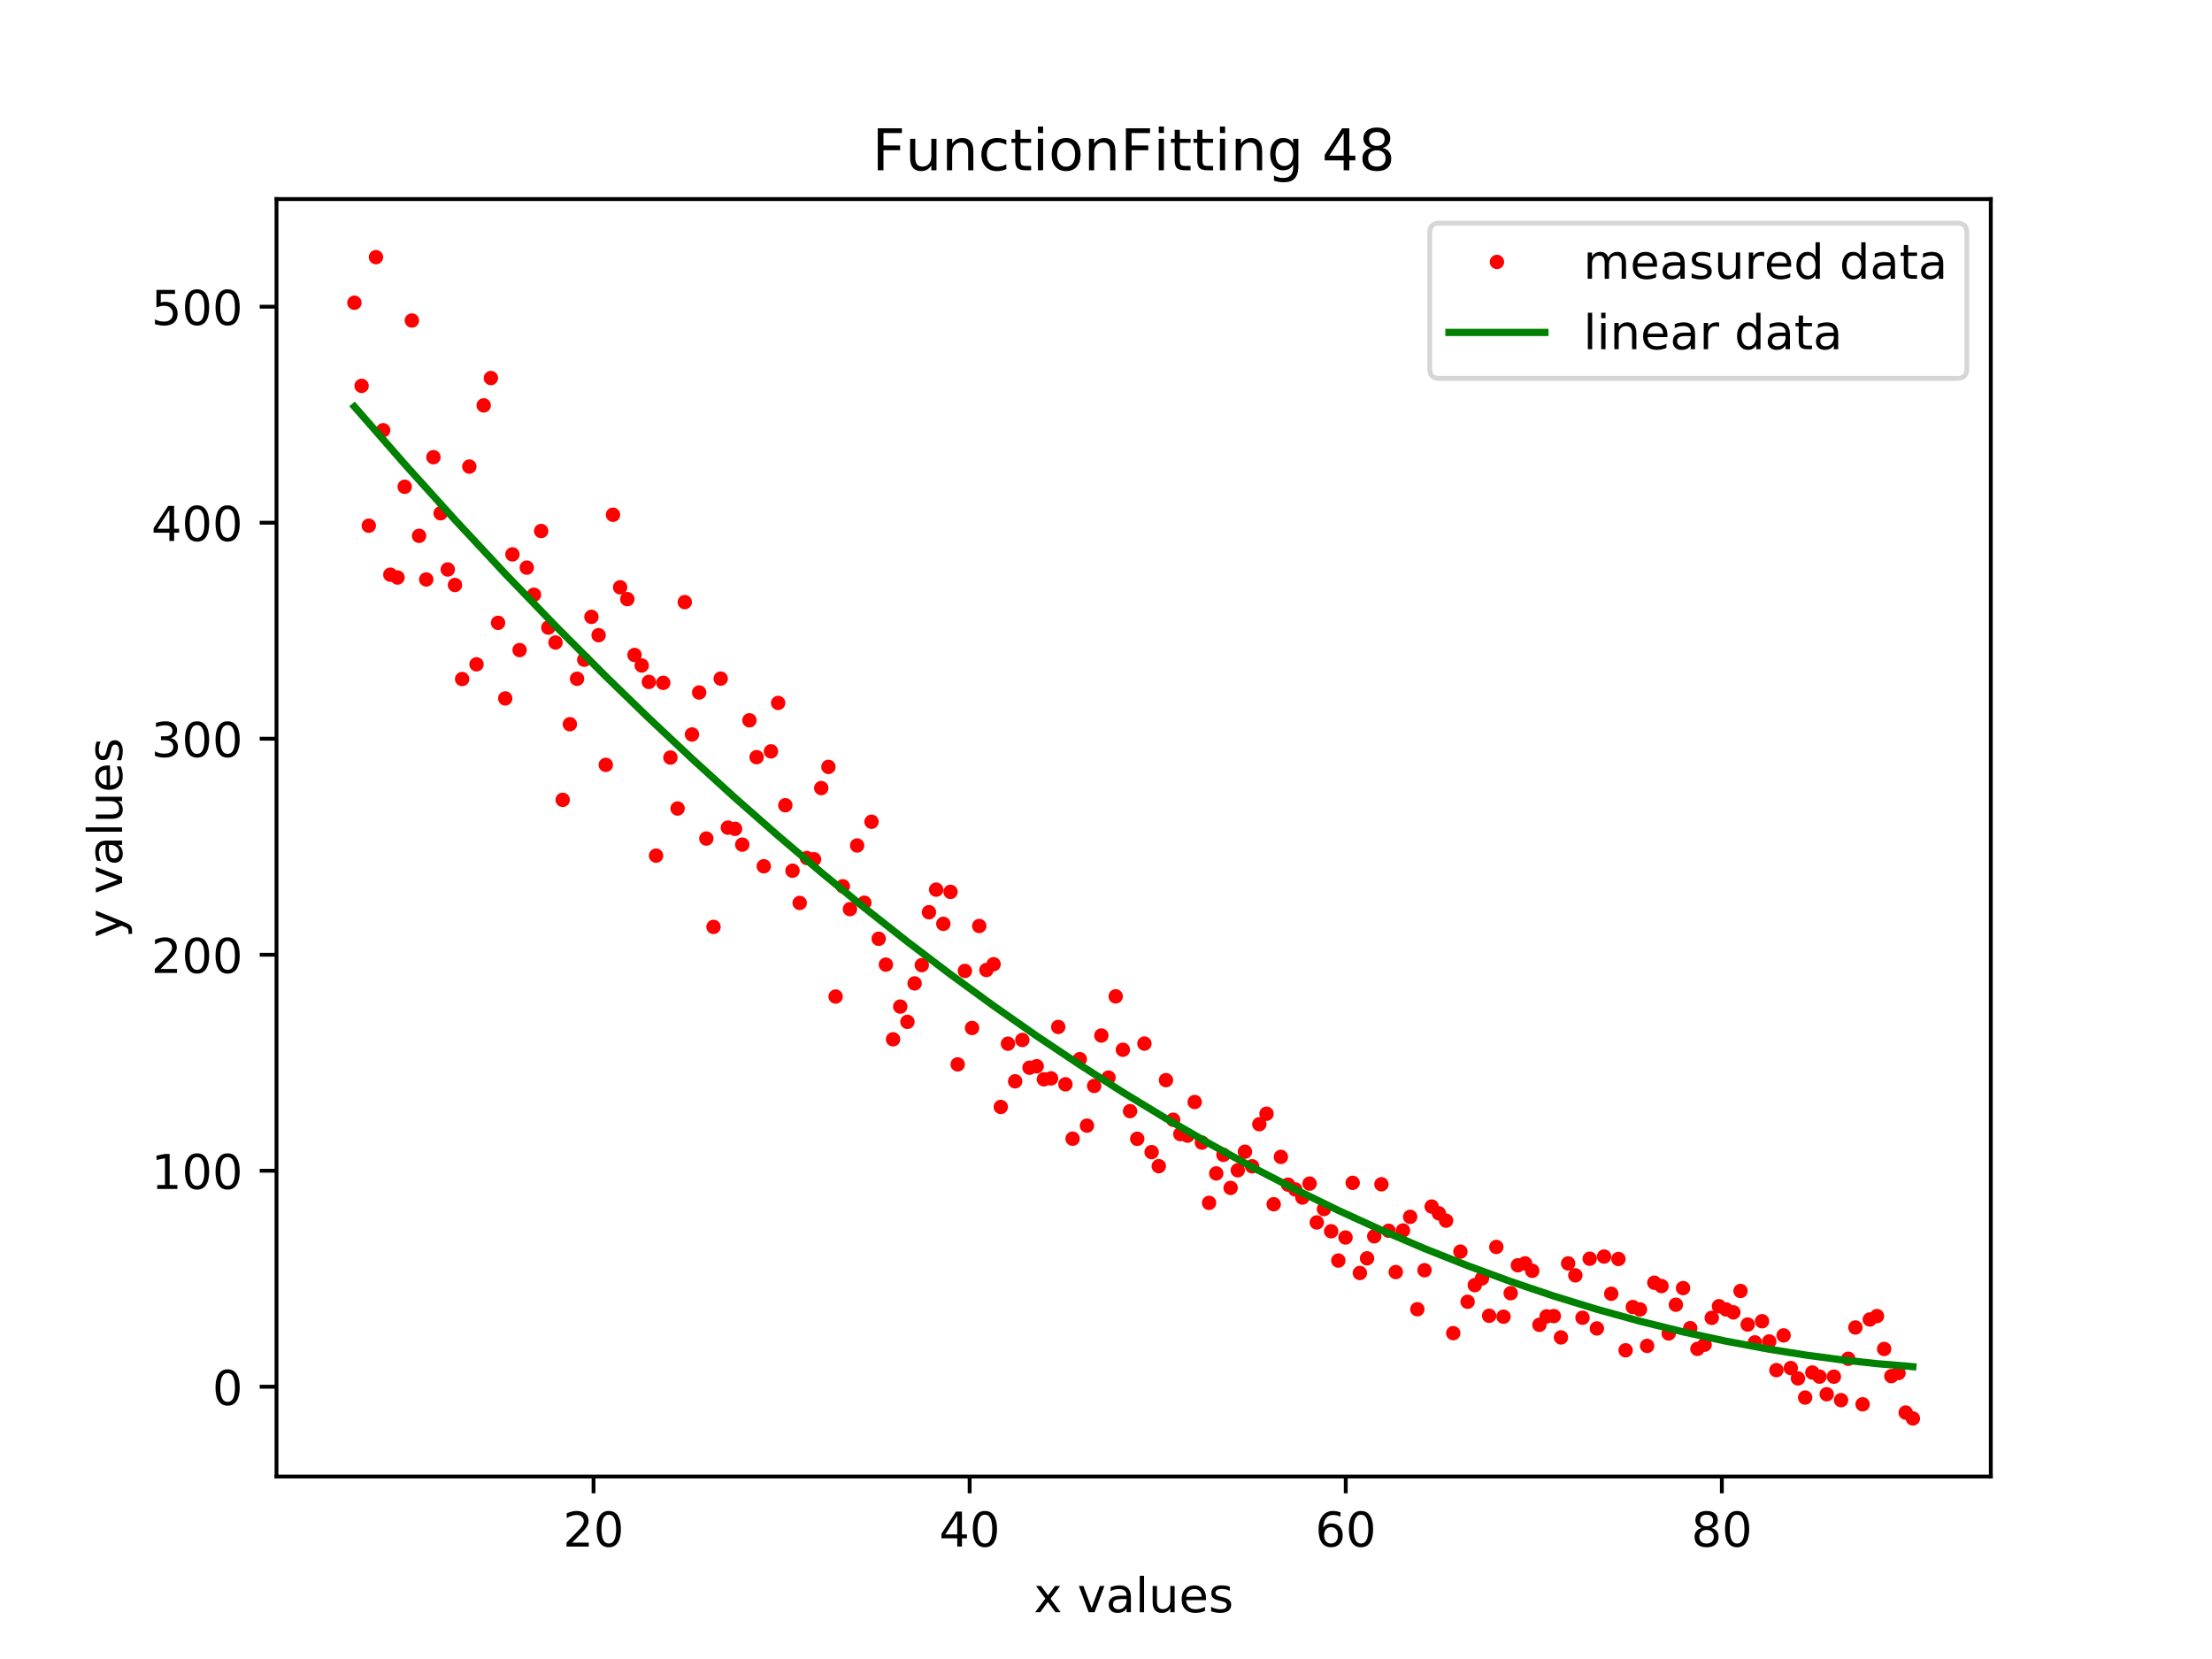 <?xml version="1.0" encoding="utf-8" standalone="no"?>
<!DOCTYPE svg PUBLIC "-//W3C//DTD SVG 1.1//EN"
  "http://www.w3.org/Graphics/SVG/1.1/DTD/svg11.dtd">
<!-- Created with matplotlib (https://matplotlib.org/) -->
<svg height="345.6pt" version="1.1" viewBox="0 0 460.8 345.6" width="460.8pt" xmlns="http://www.w3.org/2000/svg" xmlns:xlink="http://www.w3.org/1999/xlink">
 <defs>
  <style type="text/css">
*{stroke-linecap:butt;stroke-linejoin:round;}
  </style>
 </defs>
 <g id="figure_1">
  <g id="patch_1">
   <path d="M 0 345.6 
L 460.8 345.6 
L 460.8 0 
L 0 0 
z
" style="fill:#ffffff;"/>
  </g>
  <g id="axes_1">
   <g id="patch_2">
    <path d="M 57.6 307.584 
L 414.72 307.584 
L 414.72 41.472 
L 57.6 41.472 
z
" style="fill:#ffffff;"/>
   </g>
   <g id="matplotlib.axis_1">
    <g id="xtick_1">
     <g id="line2d_1">
      <defs>
       <path d="M 0 0 
L 0 3.5 
" id="m5ba04a1c09" style="stroke:#000000;stroke-width:0.8;"/>
      </defs>
      <g>
       <use style="stroke:#000000;stroke-width:0.8;" x="123.644" xlink:href="#m5ba04a1c09" y="307.584"/>
      </g>
     </g>
     <g id="text_1">
      <!-- 20 -->
      <defs>
       <path d="M 19.188 8.297 
L 53.609 8.297 
L 53.609 0 
L 7.328 0 
L 7.328 8.297 
Q 12.938 14.109 22.625 23.891 
Q 32.328 33.688 34.812 36.531 
Q 39.547 41.844 41.422 45.531 
Q 43.312 49.219 43.312 52.781 
Q 43.312 58.594 39.234 62.25 
Q 35.156 65.922 28.609 65.922 
Q 23.969 65.922 18.812 64.312 
Q 13.672 62.703 7.812 59.422 
L 7.812 69.391 
Q 13.766 71.781 18.938 73 
Q 24.125 74.219 28.422 74.219 
Q 39.75 74.219 46.484 68.547 
Q 53.219 62.891 53.219 53.422 
Q 53.219 48.922 51.531 44.891 
Q 49.859 40.875 45.406 35.406 
Q 44.188 33.984 37.641 27.219 
Q 31.109 20.453 19.188 8.297 
z
" id="DejaVuSans-50"/>
       <path d="M 31.781 66.406 
Q 24.172 66.406 20.328 58.906 
Q 16.5 51.422 16.5 36.375 
Q 16.5 21.391 20.328 13.891 
Q 24.172 6.391 31.781 6.391 
Q 39.453 6.391 43.281 13.891 
Q 47.125 21.391 47.125 36.375 
Q 47.125 51.422 43.281 58.906 
Q 39.453 66.406 31.781 66.406 
z
M 31.781 74.219 
Q 44.047 74.219 50.516 64.516 
Q 56.984 54.828 56.984 36.375 
Q 56.984 17.969 50.516 8.266 
Q 44.047 -1.422 31.781 -1.422 
Q 19.531 -1.422 13.062 8.266 
Q 6.594 17.969 6.594 36.375 
Q 6.594 54.828 13.062 64.516 
Q 19.531 74.219 31.781 74.219 
z
" id="DejaVuSans-48"/>
      </defs>
      <g transform="translate(117.282 322.182)scale(0.1 -0.1)">
       <use xlink:href="#DejaVuSans-50"/>
       <use x="63.623" xlink:href="#DejaVuSans-48"/>
      </g>
     </g>
    </g>
    <g id="xtick_2">
     <g id="line2d_2">
      <g>
       <use style="stroke:#000000;stroke-width:0.8;" x="201.994" xlink:href="#m5ba04a1c09" y="307.584"/>
      </g>
     </g>
     <g id="text_2">
      <!-- 40 -->
      <defs>
       <path d="M 37.797 64.312 
L 12.891 25.391 
L 37.797 25.391 
z
M 35.203 72.906 
L 47.609 72.906 
L 47.609 25.391 
L 58.016 25.391 
L 58.016 17.188 
L 47.609 17.188 
L 47.609 0 
L 37.797 0 
L 37.797 17.188 
L 4.891 17.188 
L 4.891 26.703 
z
" id="DejaVuSans-52"/>
      </defs>
      <g transform="translate(195.631 322.182)scale(0.1 -0.1)">
       <use xlink:href="#DejaVuSans-52"/>
       <use x="63.623" xlink:href="#DejaVuSans-48"/>
      </g>
     </g>
    </g>
    <g id="xtick_3">
     <g id="line2d_3">
      <g>
       <use style="stroke:#000000;stroke-width:0.8;" x="280.343" xlink:href="#m5ba04a1c09" y="307.584"/>
      </g>
     </g>
     <g id="text_3">
      <!-- 60 -->
      <defs>
       <path d="M 33.016 40.375 
Q 26.375 40.375 22.484 35.828 
Q 18.609 31.297 18.609 23.391 
Q 18.609 15.531 22.484 10.953 
Q 26.375 6.391 33.016 6.391 
Q 39.656 6.391 43.531 10.953 
Q 47.406 15.531 47.406 23.391 
Q 47.406 31.297 43.531 35.828 
Q 39.656 40.375 33.016 40.375 
z
M 52.594 71.297 
L 52.594 62.312 
Q 48.875 64.062 45.094 64.984 
Q 41.312 65.922 37.594 65.922 
Q 27.828 65.922 22.672 59.328 
Q 17.531 52.734 16.797 39.406 
Q 19.672 43.656 24.016 45.922 
Q 28.375 48.188 33.594 48.188 
Q 44.578 48.188 50.953 41.516 
Q 57.328 34.859 57.328 23.391 
Q 57.328 12.156 50.688 5.359 
Q 44.047 -1.422 33.016 -1.422 
Q 20.359 -1.422 13.672 8.266 
Q 6.984 17.969 6.984 36.375 
Q 6.984 53.656 15.188 63.938 
Q 23.391 74.219 37.203 74.219 
Q 40.922 74.219 44.703 73.484 
Q 48.484 72.75 52.594 71.297 
z
" id="DejaVuSans-54"/>
      </defs>
      <g transform="translate(273.981 322.182)scale(0.1 -0.1)">
       <use xlink:href="#DejaVuSans-54"/>
       <use x="63.623" xlink:href="#DejaVuSans-48"/>
      </g>
     </g>
    </g>
    <g id="xtick_4">
     <g id="line2d_4">
      <g>
       <use style="stroke:#000000;stroke-width:0.8;" x="358.693" xlink:href="#m5ba04a1c09" y="307.584"/>
      </g>
     </g>
     <g id="text_4">
      <!-- 80 -->
      <defs>
       <path d="M 31.781 34.625 
Q 24.75 34.625 20.719 30.859 
Q 16.703 27.094 16.703 20.516 
Q 16.703 13.922 20.719 10.156 
Q 24.75 6.391 31.781 6.391 
Q 38.812 6.391 42.859 10.172 
Q 46.922 13.969 46.922 20.516 
Q 46.922 27.094 42.891 30.859 
Q 38.875 34.625 31.781 34.625 
z
M 21.922 38.812 
Q 15.578 40.375 12.031 44.719 
Q 8.5 49.078 8.5 55.328 
Q 8.5 64.062 14.719 69.141 
Q 20.953 74.219 31.781 74.219 
Q 42.672 74.219 48.875 69.141 
Q 55.078 64.062 55.078 55.328 
Q 55.078 49.078 51.531 44.719 
Q 48 40.375 41.703 38.812 
Q 48.828 37.156 52.797 32.312 
Q 56.781 27.484 56.781 20.516 
Q 56.781 9.906 50.312 4.234 
Q 43.844 -1.422 31.781 -1.422 
Q 19.734 -1.422 13.25 4.234 
Q 6.781 9.906 6.781 20.516 
Q 6.781 27.484 10.781 32.312 
Q 14.797 37.156 21.922 38.812 
z
M 18.312 54.391 
Q 18.312 48.734 21.844 45.562 
Q 25.391 42.391 31.781 42.391 
Q 38.141 42.391 41.719 45.562 
Q 45.312 48.734 45.312 54.391 
Q 45.312 60.062 41.719 63.234 
Q 38.141 66.406 31.781 66.406 
Q 25.391 66.406 21.844 63.234 
Q 18.312 60.062 18.312 54.391 
z
" id="DejaVuSans-56"/>
      </defs>
      <g transform="translate(352.33 322.182)scale(0.1 -0.1)">
       <use xlink:href="#DejaVuSans-56"/>
       <use x="63.623" xlink:href="#DejaVuSans-48"/>
      </g>
     </g>
    </g>
    <g id="text_5">
     <!-- x values -->
     <defs>
      <path d="M 54.891 54.688 
L 35.109 28.078 
L 55.906 0 
L 45.312 0 
L 29.391 21.484 
L 13.484 0 
L 2.875 0 
L 24.125 28.609 
L 4.688 54.688 
L 15.281 54.688 
L 29.781 35.203 
L 44.281 54.688 
z
" id="DejaVuSans-120"/>
      <path id="DejaVuSans-32"/>
      <path d="M 2.984 54.688 
L 12.5 54.688 
L 29.594 8.797 
L 46.688 54.688 
L 56.203 54.688 
L 35.688 0 
L 23.484 0 
z
" id="DejaVuSans-118"/>
      <path d="M 34.281 27.484 
Q 23.391 27.484 19.188 25 
Q 14.984 22.516 14.984 16.5 
Q 14.984 11.719 18.141 8.906 
Q 21.297 6.109 26.703 6.109 
Q 34.188 6.109 38.703 11.406 
Q 43.219 16.703 43.219 25.484 
L 43.219 27.484 
z
M 52.203 31.203 
L 52.203 0 
L 43.219 0 
L 43.219 8.297 
Q 40.141 3.328 35.547 0.953 
Q 30.953 -1.422 24.312 -1.422 
Q 15.922 -1.422 10.953 3.297 
Q 6 8.016 6 15.922 
Q 6 25.141 12.172 29.828 
Q 18.359 34.516 30.609 34.516 
L 43.219 34.516 
L 43.219 35.406 
Q 43.219 41.609 39.141 45 
Q 35.062 48.391 27.688 48.391 
Q 23 48.391 18.547 47.266 
Q 14.109 46.141 10.016 43.891 
L 10.016 52.203 
Q 14.938 54.109 19.578 55.047 
Q 24.219 56 28.609 56 
Q 40.484 56 46.344 49.844 
Q 52.203 43.703 52.203 31.203 
z
" id="DejaVuSans-97"/>
      <path d="M 9.422 75.984 
L 18.406 75.984 
L 18.406 0 
L 9.422 0 
z
" id="DejaVuSans-108"/>
      <path d="M 8.5 21.578 
L 8.5 54.688 
L 17.484 54.688 
L 17.484 21.922 
Q 17.484 14.156 20.5 10.266 
Q 23.531 6.391 29.594 6.391 
Q 36.859 6.391 41.078 11.031 
Q 45.312 15.672 45.312 23.688 
L 45.312 54.688 
L 54.297 54.688 
L 54.297 0 
L 45.312 0 
L 45.312 8.406 
Q 42.047 3.422 37.719 1 
Q 33.406 -1.422 27.688 -1.422 
Q 18.266 -1.422 13.375 4.438 
Q 8.5 10.297 8.5 21.578 
z
M 31.109 56 
z
" id="DejaVuSans-117"/>
      <path d="M 56.203 29.594 
L 56.203 25.203 
L 14.891 25.203 
Q 15.484 15.922 20.484 11.062 
Q 25.484 6.203 34.422 6.203 
Q 39.594 6.203 44.453 7.469 
Q 49.312 8.734 54.109 11.281 
L 54.109 2.781 
Q 49.266 0.734 44.188 -0.344 
Q 39.109 -1.422 33.891 -1.422 
Q 20.797 -1.422 13.156 6.188 
Q 5.516 13.812 5.516 26.812 
Q 5.516 40.234 12.766 48.109 
Q 20.016 56 32.328 56 
Q 43.359 56 49.781 48.891 
Q 56.203 41.797 56.203 29.594 
z
M 47.219 32.234 
Q 47.125 39.594 43.094 43.984 
Q 39.062 48.391 32.422 48.391 
Q 24.906 48.391 20.391 44.141 
Q 15.875 39.891 15.188 32.172 
z
" id="DejaVuSans-101"/>
      <path d="M 44.281 53.078 
L 44.281 44.578 
Q 40.484 46.531 36.375 47.5 
Q 32.281 48.484 27.875 48.484 
Q 21.188 48.484 17.844 46.438 
Q 14.5 44.391 14.5 40.281 
Q 14.5 37.156 16.891 35.375 
Q 19.281 33.594 26.516 31.984 
L 29.594 31.297 
Q 39.156 29.25 43.188 25.516 
Q 47.219 21.781 47.219 15.094 
Q 47.219 7.469 41.188 3.016 
Q 35.156 -1.422 24.609 -1.422 
Q 20.219 -1.422 15.453 -0.562 
Q 10.688 0.297 5.422 2 
L 5.422 11.281 
Q 10.406 8.688 15.234 7.391 
Q 20.062 6.109 24.812 6.109 
Q 31.156 6.109 34.562 8.281 
Q 37.984 10.453 37.984 14.406 
Q 37.984 18.062 35.516 20.016 
Q 33.062 21.969 24.703 23.781 
L 21.578 24.516 
Q 13.234 26.266 9.516 29.906 
Q 5.812 33.547 5.812 39.891 
Q 5.812 47.609 11.281 51.797 
Q 16.75 56 26.812 56 
Q 31.781 56 36.172 55.266 
Q 40.578 54.547 44.281 53.078 
z
" id="DejaVuSans-115"/>
     </defs>
     <g transform="translate(215.349 335.861)scale(0.1 -0.1)">
      <use xlink:href="#DejaVuSans-120"/>
      <use x="59.18" xlink:href="#DejaVuSans-32"/>
      <use x="90.967" xlink:href="#DejaVuSans-118"/>
      <use x="150.146" xlink:href="#DejaVuSans-97"/>
      <use x="211.426" xlink:href="#DejaVuSans-108"/>
      <use x="239.209" xlink:href="#DejaVuSans-117"/>
      <use x="302.588" xlink:href="#DejaVuSans-101"/>
      <use x="364.111" xlink:href="#DejaVuSans-115"/>
     </g>
    </g>
   </g>
   <g id="matplotlib.axis_2">
    <g id="ytick_1">
     <g id="line2d_5">
      <defs>
       <path d="M 0 0 
L -3.5 0 
" id="mfc091a33f0" style="stroke:#000000;stroke-width:0.8;"/>
      </defs>
      <g>
       <use style="stroke:#000000;stroke-width:0.8;" x="57.6" xlink:href="#mfc091a33f0" y="288.879"/>
      </g>
     </g>
     <g id="text_6">
      <!-- 0 -->
      <g transform="translate(44.237 292.679)scale(0.1 -0.1)">
       <use xlink:href="#DejaVuSans-48"/>
      </g>
     </g>
    </g>
    <g id="ytick_2">
     <g id="line2d_6">
      <g>
       <use style="stroke:#000000;stroke-width:0.8;" x="57.6" xlink:href="#mfc091a33f0" y="243.882"/>
      </g>
     </g>
     <g id="text_7">
      <!-- 100 -->
      <defs>
       <path d="M 12.406 8.297 
L 28.516 8.297 
L 28.516 63.922 
L 10.984 60.406 
L 10.984 69.391 
L 28.422 72.906 
L 38.281 72.906 
L 38.281 8.297 
L 54.391 8.297 
L 54.391 0 
L 12.406 0 
z
" id="DejaVuSans-49"/>
      </defs>
      <g transform="translate(31.512 247.681)scale(0.1 -0.1)">
       <use xlink:href="#DejaVuSans-49"/>
       <use x="63.623" xlink:href="#DejaVuSans-48"/>
       <use x="127.246" xlink:href="#DejaVuSans-48"/>
      </g>
     </g>
    </g>
    <g id="ytick_3">
     <g id="line2d_7">
      <g>
       <use style="stroke:#000000;stroke-width:0.8;" x="57.6" xlink:href="#mfc091a33f0" y="198.884"/>
      </g>
     </g>
     <g id="text_8">
      <!-- 200 -->
      <g transform="translate(31.512 202.683)scale(0.1 -0.1)">
       <use xlink:href="#DejaVuSans-50"/>
       <use x="63.623" xlink:href="#DejaVuSans-48"/>
       <use x="127.246" xlink:href="#DejaVuSans-48"/>
      </g>
     </g>
    </g>
    <g id="ytick_4">
     <g id="line2d_8">
      <g>
       <use style="stroke:#000000;stroke-width:0.8;" x="57.6" xlink:href="#mfc091a33f0" y="153.886"/>
      </g>
     </g>
     <g id="text_9">
      <!-- 300 -->
      <defs>
       <path d="M 40.578 39.312 
Q 47.656 37.797 51.625 33 
Q 55.609 28.219 55.609 21.188 
Q 55.609 10.406 48.188 4.484 
Q 40.766 -1.422 27.094 -1.422 
Q 22.516 -1.422 17.656 -0.516 
Q 12.797 0.391 7.625 2.203 
L 7.625 11.719 
Q 11.719 9.328 16.594 8.109 
Q 21.484 6.891 26.812 6.891 
Q 36.078 6.891 40.938 10.547 
Q 45.797 14.203 45.797 21.188 
Q 45.797 27.641 41.281 31.266 
Q 36.766 34.906 28.719 34.906 
L 20.219 34.906 
L 20.219 43.016 
L 29.109 43.016 
Q 36.375 43.016 40.234 45.922 
Q 44.094 48.828 44.094 54.297 
Q 44.094 59.906 40.109 62.906 
Q 36.141 65.922 28.719 65.922 
Q 24.656 65.922 20.016 65.031 
Q 15.375 64.156 9.812 62.312 
L 9.812 71.094 
Q 15.438 72.656 20.344 73.438 
Q 25.25 74.219 29.594 74.219 
Q 40.828 74.219 47.359 69.109 
Q 53.906 64.016 53.906 55.328 
Q 53.906 49.266 50.438 45.094 
Q 46.969 40.922 40.578 39.312 
z
" id="DejaVuSans-51"/>
      </defs>
      <g transform="translate(31.512 157.686)scale(0.1 -0.1)">
       <use xlink:href="#DejaVuSans-51"/>
       <use x="63.623" xlink:href="#DejaVuSans-48"/>
       <use x="127.246" xlink:href="#DejaVuSans-48"/>
      </g>
     </g>
    </g>
    <g id="ytick_5">
     <g id="line2d_9">
      <g>
       <use style="stroke:#000000;stroke-width:0.8;" x="57.6" xlink:href="#mfc091a33f0" y="108.889"/>
      </g>
     </g>
     <g id="text_10">
      <!-- 400 -->
      <g transform="translate(31.512 112.688)scale(0.1 -0.1)">
       <use xlink:href="#DejaVuSans-52"/>
       <use x="63.623" xlink:href="#DejaVuSans-48"/>
       <use x="127.246" xlink:href="#DejaVuSans-48"/>
      </g>
     </g>
    </g>
    <g id="ytick_6">
     <g id="line2d_10">
      <g>
       <use style="stroke:#000000;stroke-width:0.8;" x="57.6" xlink:href="#mfc091a33f0" y="63.891"/>
      </g>
     </g>
     <g id="text_11">
      <!-- 500 -->
      <defs>
       <path d="M 10.797 72.906 
L 49.516 72.906 
L 49.516 64.594 
L 19.828 64.594 
L 19.828 46.734 
Q 21.969 47.469 24.109 47.828 
Q 26.266 48.188 28.422 48.188 
Q 40.625 48.188 47.75 41.5 
Q 54.891 34.812 54.891 23.391 
Q 54.891 11.625 47.562 5.094 
Q 40.234 -1.422 26.906 -1.422 
Q 22.312 -1.422 17.547 -0.641 
Q 12.797 0.141 7.719 1.703 
L 7.719 11.625 
Q 12.109 9.234 16.797 8.062 
Q 21.484 6.891 26.703 6.891 
Q 35.156 6.891 40.078 11.328 
Q 45.016 15.766 45.016 23.391 
Q 45.016 31 40.078 35.438 
Q 35.156 39.891 26.703 39.891 
Q 22.75 39.891 18.812 39.016 
Q 14.891 38.141 10.797 36.281 
z
" id="DejaVuSans-53"/>
      </defs>
      <g transform="translate(31.512 67.69)scale(0.1 -0.1)">
       <use xlink:href="#DejaVuSans-53"/>
       <use x="63.623" xlink:href="#DejaVuSans-48"/>
       <use x="127.246" xlink:href="#DejaVuSans-48"/>
      </g>
     </g>
    </g>
    <g id="text_12">
     <!-- y values -->
     <defs>
      <path d="M 32.172 -5.078 
Q 28.375 -14.844 24.75 -17.812 
Q 21.141 -20.797 15.094 -20.797 
L 7.906 -20.797 
L 7.906 -13.281 
L 13.188 -13.281 
Q 16.891 -13.281 18.938 -11.516 
Q 21 -9.766 23.484 -3.219 
L 25.094 0.875 
L 2.984 54.688 
L 12.5 54.688 
L 29.594 11.922 
L 46.688 54.688 
L 56.203 54.688 
z
" id="DejaVuSans-121"/>
     </defs>
     <g transform="translate(25.433 195.339)rotate(-90)scale(0.1 -0.1)">
      <use xlink:href="#DejaVuSans-121"/>
      <use x="59.18" xlink:href="#DejaVuSans-32"/>
      <use x="90.967" xlink:href="#DejaVuSans-118"/>
      <use x="150.146" xlink:href="#DejaVuSans-97"/>
      <use x="211.426" xlink:href="#DejaVuSans-108"/>
      <use x="239.209" xlink:href="#DejaVuSans-117"/>
      <use x="302.588" xlink:href="#DejaVuSans-101"/>
      <use x="364.111" xlink:href="#DejaVuSans-115"/>
     </g>
    </g>
   </g>
   <g id="line2d_11">
    <defs>
     <path d="M 0 1 
C 0.265 1 0.52 0.895 0.707 0.707 
C 0.895 0.52 1 0.265 1 0 
C 1 -0.265 0.895 -0.52 0.707 -0.707 
C 0.52 -0.895 0.265 -1 0 -1 
C -0.265 -1 -0.52 -0.895 -0.707 -0.707 
C -0.895 -0.52 -1 -0.265 -1 0 
C -1 0.265 -0.895 0.52 -0.707 0.707 
C -0.52 0.895 -0.265 1 0 1 
z
" id="m9b3e18a306" style="stroke:#ff0000;"/>
    </defs>
    <g clip-path="url(#p77c0cab48e)">
     <use style="fill:#ff0000;stroke:#ff0000;" x="73.833" xlink:href="#m9b3e18a306" y="63.063"/>
     <use style="fill:#ff0000;stroke:#ff0000;" x="75.329" xlink:href="#m9b3e18a306" y="80.379"/>
     <use style="fill:#ff0000;stroke:#ff0000;" x="76.825" xlink:href="#m9b3e18a306" y="109.512"/>
     <use style="fill:#ff0000;stroke:#ff0000;" x="78.321" xlink:href="#m9b3e18a306" y="53.568"/>
     <use style="fill:#ff0000;stroke:#ff0000;" x="79.817" xlink:href="#m9b3e18a306" y="89.633"/>
     <use style="fill:#ff0000;stroke:#ff0000;" x="81.313" xlink:href="#m9b3e18a306" y="119.718"/>
     <use style="fill:#ff0000;stroke:#ff0000;" x="82.809" xlink:href="#m9b3e18a306" y="120.304"/>
     <use style="fill:#ff0000;stroke:#ff0000;" x="84.305" xlink:href="#m9b3e18a306" y="101.406"/>
     <use style="fill:#ff0000;stroke:#ff0000;" x="85.802" xlink:href="#m9b3e18a306" y="66.767"/>
     <use style="fill:#ff0000;stroke:#ff0000;" x="87.298" xlink:href="#m9b3e18a306" y="111.626"/>
     <use style="fill:#ff0000;stroke:#ff0000;" x="88.794" xlink:href="#m9b3e18a306" y="120.707"/>
     <use style="fill:#ff0000;stroke:#ff0000;" x="90.29" xlink:href="#m9b3e18a306" y="95.238"/>
     <use style="fill:#ff0000;stroke:#ff0000;" x="91.786" xlink:href="#m9b3e18a306" y="106.923"/>
     <use style="fill:#ff0000;stroke:#ff0000;" x="93.282" xlink:href="#m9b3e18a306" y="118.633"/>
     <use style="fill:#ff0000;stroke:#ff0000;" x="94.778" xlink:href="#m9b3e18a306" y="121.868"/>
     <use style="fill:#ff0000;stroke:#ff0000;" x="96.274" xlink:href="#m9b3e18a306" y="141.456"/>
     <use style="fill:#ff0000;stroke:#ff0000;" x="97.77" xlink:href="#m9b3e18a306" y="97.197"/>
     <use style="fill:#ff0000;stroke:#ff0000;" x="99.266" xlink:href="#m9b3e18a306" y="138.392"/>
     <use style="fill:#ff0000;stroke:#ff0000;" x="100.763" xlink:href="#m9b3e18a306" y="84.449"/>
     <use style="fill:#ff0000;stroke:#ff0000;" x="102.259" xlink:href="#m9b3e18a306" y="78.753"/>
     <use style="fill:#ff0000;stroke:#ff0000;" x="103.755" xlink:href="#m9b3e18a306" y="129.745"/>
     <use style="fill:#ff0000;stroke:#ff0000;" x="105.251" xlink:href="#m9b3e18a306" y="145.494"/>
     <use style="fill:#ff0000;stroke:#ff0000;" x="106.747" xlink:href="#m9b3e18a306" y="115.489"/>
     <use style="fill:#ff0000;stroke:#ff0000;" x="108.243" xlink:href="#m9b3e18a306" y="135.423"/>
     <use style="fill:#ff0000;stroke:#ff0000;" x="109.739" xlink:href="#m9b3e18a306" y="118.245"/>
     <use style="fill:#ff0000;stroke:#ff0000;" x="111.235" xlink:href="#m9b3e18a306" y="123.893"/>
     <use style="fill:#ff0000;stroke:#ff0000;" x="112.731" xlink:href="#m9b3e18a306" y="110.621"/>
     <use style="fill:#ff0000;stroke:#ff0000;" x="114.228" xlink:href="#m9b3e18a306" y="130.737"/>
     <use style="fill:#ff0000;stroke:#ff0000;" x="115.724" xlink:href="#m9b3e18a306" y="133.844"/>
     <use style="fill:#ff0000;stroke:#ff0000;" x="117.22" xlink:href="#m9b3e18a306" y="166.62"/>
     <use style="fill:#ff0000;stroke:#ff0000;" x="118.716" xlink:href="#m9b3e18a306" y="150.866"/>
     <use style="fill:#ff0000;stroke:#ff0000;" x="120.212" xlink:href="#m9b3e18a306" y="141.403"/>
     <use style="fill:#ff0000;stroke:#ff0000;" x="121.708" xlink:href="#m9b3e18a306" y="137.432"/>
     <use style="fill:#ff0000;stroke:#ff0000;" x="123.204" xlink:href="#m9b3e18a306" y="128.504"/>
     <use style="fill:#ff0000;stroke:#ff0000;" x="124.7" xlink:href="#m9b3e18a306" y="132.322"/>
     <use style="fill:#ff0000;stroke:#ff0000;" x="126.196" xlink:href="#m9b3e18a306" y="159.336"/>
     <use style="fill:#ff0000;stroke:#ff0000;" x="127.692" xlink:href="#m9b3e18a306" y="107.233"/>
     <use style="fill:#ff0000;stroke:#ff0000;" x="129.189" xlink:href="#m9b3e18a306" y="122.348"/>
     <use style="fill:#ff0000;stroke:#ff0000;" x="130.685" xlink:href="#m9b3e18a306" y="124.811"/>
     <use style="fill:#ff0000;stroke:#ff0000;" x="132.181" xlink:href="#m9b3e18a306" y="136.442"/>
     <use style="fill:#ff0000;stroke:#ff0000;" x="133.677" xlink:href="#m9b3e18a306" y="138.632"/>
     <use style="fill:#ff0000;stroke:#ff0000;" x="135.173" xlink:href="#m9b3e18a306" y="142.059"/>
     <use style="fill:#ff0000;stroke:#ff0000;" x="136.669" xlink:href="#m9b3e18a306" y="178.245"/>
     <use style="fill:#ff0000;stroke:#ff0000;" x="138.165" xlink:href="#m9b3e18a306" y="142.247"/>
     <use style="fill:#ff0000;stroke:#ff0000;" x="139.661" xlink:href="#m9b3e18a306" y="157.81"/>
     <use style="fill:#ff0000;stroke:#ff0000;" x="141.157" xlink:href="#m9b3e18a306" y="168.427"/>
     <use style="fill:#ff0000;stroke:#ff0000;" x="142.654" xlink:href="#m9b3e18a306" y="125.432"/>
     <use style="fill:#ff0000;stroke:#ff0000;" x="144.15" xlink:href="#m9b3e18a306" y="153.007"/>
     <use style="fill:#ff0000;stroke:#ff0000;" x="145.646" xlink:href="#m9b3e18a306" y="144.261"/>
     <use style="fill:#ff0000;stroke:#ff0000;" x="147.142" xlink:href="#m9b3e18a306" y="174.685"/>
     <use style="fill:#ff0000;stroke:#ff0000;" x="148.638" xlink:href="#m9b3e18a306" y="193.089"/>
     <use style="fill:#ff0000;stroke:#ff0000;" x="150.134" xlink:href="#m9b3e18a306" y="141.373"/>
     <use style="fill:#ff0000;stroke:#ff0000;" x="151.63" xlink:href="#m9b3e18a306" y="172.414"/>
     <use style="fill:#ff0000;stroke:#ff0000;" x="153.126" xlink:href="#m9b3e18a306" y="172.661"/>
     <use style="fill:#ff0000;stroke:#ff0000;" x="154.622" xlink:href="#m9b3e18a306" y="175.954"/>
     <use style="fill:#ff0000;stroke:#ff0000;" x="156.118" xlink:href="#m9b3e18a306" y="150.054"/>
     <use style="fill:#ff0000;stroke:#ff0000;" x="157.615" xlink:href="#m9b3e18a306" y="157.73"/>
     <use style="fill:#ff0000;stroke:#ff0000;" x="159.111" xlink:href="#m9b3e18a306" y="180.456"/>
     <use style="fill:#ff0000;stroke:#ff0000;" x="160.607" xlink:href="#m9b3e18a306" y="156.523"/>
     <use style="fill:#ff0000;stroke:#ff0000;" x="162.103" xlink:href="#m9b3e18a306" y="146.433"/>
     <use style="fill:#ff0000;stroke:#ff0000;" x="163.599" xlink:href="#m9b3e18a306" y="167.747"/>
     <use style="fill:#ff0000;stroke:#ff0000;" x="165.095" xlink:href="#m9b3e18a306" y="181.388"/>
     <use style="fill:#ff0000;stroke:#ff0000;" x="166.591" xlink:href="#m9b3e18a306" y="188.098"/>
     <use style="fill:#ff0000;stroke:#ff0000;" x="168.087" xlink:href="#m9b3e18a306" y="178.74"/>
     <use style="fill:#ff0000;stroke:#ff0000;" x="169.583" xlink:href="#m9b3e18a306" y="179.004"/>
     <use style="fill:#ff0000;stroke:#ff0000;" x="171.079" xlink:href="#m9b3e18a306" y="164.172"/>
     <use style="fill:#ff0000;stroke:#ff0000;" x="172.576" xlink:href="#m9b3e18a306" y="159.758"/>
     <use style="fill:#ff0000;stroke:#ff0000;" x="174.072" xlink:href="#m9b3e18a306" y="207.6"/>
     <use style="fill:#ff0000;stroke:#ff0000;" x="175.568" xlink:href="#m9b3e18a306" y="184.632"/>
     <use style="fill:#ff0000;stroke:#ff0000;" x="177.064" xlink:href="#m9b3e18a306" y="189.392"/>
     <use style="fill:#ff0000;stroke:#ff0000;" x="178.56" xlink:href="#m9b3e18a306" y="176.132"/>
     <use style="fill:#ff0000;stroke:#ff0000;" x="180.056" xlink:href="#m9b3e18a306" y="188.059"/>
     <use style="fill:#ff0000;stroke:#ff0000;" x="181.552" xlink:href="#m9b3e18a306" y="171.185"/>
     <use style="fill:#ff0000;stroke:#ff0000;" x="183.048" xlink:href="#m9b3e18a306" y="195.562"/>
     <use style="fill:#ff0000;stroke:#ff0000;" x="184.544" xlink:href="#m9b3e18a306" y="200.948"/>
     <use style="fill:#ff0000;stroke:#ff0000;" x="186.041" xlink:href="#m9b3e18a306" y="216.506"/>
     <use style="fill:#ff0000;stroke:#ff0000;" x="187.537" xlink:href="#m9b3e18a306" y="209.691"/>
     <use style="fill:#ff0000;stroke:#ff0000;" x="189.033" xlink:href="#m9b3e18a306" y="212.872"/>
     <use style="fill:#ff0000;stroke:#ff0000;" x="190.529" xlink:href="#m9b3e18a306" y="204.859"/>
     <use style="fill:#ff0000;stroke:#ff0000;" x="192.025" xlink:href="#m9b3e18a306" y="201.051"/>
     <use style="fill:#ff0000;stroke:#ff0000;" x="193.521" xlink:href="#m9b3e18a306" y="190.033"/>
     <use style="fill:#ff0000;stroke:#ff0000;" x="195.017" xlink:href="#m9b3e18a306" y="185.327"/>
     <use style="fill:#ff0000;stroke:#ff0000;" x="196.513" xlink:href="#m9b3e18a306" y="192.451"/>
     <use style="fill:#ff0000;stroke:#ff0000;" x="198.009" xlink:href="#m9b3e18a306" y="185.791"/>
     <use style="fill:#ff0000;stroke:#ff0000;" x="199.505" xlink:href="#m9b3e18a306" y="221.735"/>
     <use style="fill:#ff0000;stroke:#ff0000;" x="201.002" xlink:href="#m9b3e18a306" y="202.263"/>
     <use style="fill:#ff0000;stroke:#ff0000;" x="202.498" xlink:href="#m9b3e18a306" y="214.147"/>
     <use style="fill:#ff0000;stroke:#ff0000;" x="203.994" xlink:href="#m9b3e18a306" y="192.902"/>
     <use style="fill:#ff0000;stroke:#ff0000;" x="205.49" xlink:href="#m9b3e18a306" y="202.071"/>
     <use style="fill:#ff0000;stroke:#ff0000;" x="206.986" xlink:href="#m9b3e18a306" y="200.865"/>
     <use style="fill:#ff0000;stroke:#ff0000;" x="208.482" xlink:href="#m9b3e18a306" y="230.597"/>
     <use style="fill:#ff0000;stroke:#ff0000;" x="209.978" xlink:href="#m9b3e18a306" y="217.423"/>
     <use style="fill:#ff0000;stroke:#ff0000;" x="211.474" xlink:href="#m9b3e18a306" y="225.257"/>
     <use style="fill:#ff0000;stroke:#ff0000;" x="212.97" xlink:href="#m9b3e18a306" y="216.644"/>
     <use style="fill:#ff0000;stroke:#ff0000;" x="214.466" xlink:href="#m9b3e18a306" y="222.423"/>
     <use style="fill:#ff0000;stroke:#ff0000;" x="215.963" xlink:href="#m9b3e18a306" y="222.114"/>
     <use style="fill:#ff0000;stroke:#ff0000;" x="217.459" xlink:href="#m9b3e18a306" y="224.839"/>
     <use style="fill:#ff0000;stroke:#ff0000;" x="218.955" xlink:href="#m9b3e18a306" y="224.649"/>
     <use style="fill:#ff0000;stroke:#ff0000;" x="220.451" xlink:href="#m9b3e18a306" y="213.931"/>
     <use style="fill:#ff0000;stroke:#ff0000;" x="221.947" xlink:href="#m9b3e18a306" y="225.88"/>
     <use style="fill:#ff0000;stroke:#ff0000;" x="223.443" xlink:href="#m9b3e18a306" y="237.207"/>
     <use style="fill:#ff0000;stroke:#ff0000;" x="224.939" xlink:href="#m9b3e18a306" y="220.642"/>
     <use style="fill:#ff0000;stroke:#ff0000;" x="226.435" xlink:href="#m9b3e18a306" y="234.49"/>
     <use style="fill:#ff0000;stroke:#ff0000;" x="227.931" xlink:href="#m9b3e18a306" y="226.217"/>
     <use style="fill:#ff0000;stroke:#ff0000;" x="229.428" xlink:href="#m9b3e18a306" y="215.718"/>
     <use style="fill:#ff0000;stroke:#ff0000;" x="230.924" xlink:href="#m9b3e18a306" y="224.482"/>
     <use style="fill:#ff0000;stroke:#ff0000;" x="232.42" xlink:href="#m9b3e18a306" y="207.561"/>
     <use style="fill:#ff0000;stroke:#ff0000;" x="233.916" xlink:href="#m9b3e18a306" y="218.684"/>
     <use style="fill:#ff0000;stroke:#ff0000;" x="235.412" xlink:href="#m9b3e18a306" y="231.466"/>
     <use style="fill:#ff0000;stroke:#ff0000;" x="236.908" xlink:href="#m9b3e18a306" y="237.236"/>
     <use style="fill:#ff0000;stroke:#ff0000;" x="238.404" xlink:href="#m9b3e18a306" y="217.4"/>
     <use style="fill:#ff0000;stroke:#ff0000;" x="239.9" xlink:href="#m9b3e18a306" y="240.01"/>
     <use style="fill:#ff0000;stroke:#ff0000;" x="241.396" xlink:href="#m9b3e18a306" y="242.936"/>
     <use style="fill:#ff0000;stroke:#ff0000;" x="242.892" xlink:href="#m9b3e18a306" y="225.011"/>
     <use style="fill:#ff0000;stroke:#ff0000;" x="244.389" xlink:href="#m9b3e18a306" y="233.267"/>
     <use style="fill:#ff0000;stroke:#ff0000;" x="245.885" xlink:href="#m9b3e18a306" y="236.249"/>
     <use style="fill:#ff0000;stroke:#ff0000;" x="247.381" xlink:href="#m9b3e18a306" y="236.577"/>
     <use style="fill:#ff0000;stroke:#ff0000;" x="248.877" xlink:href="#m9b3e18a306" y="229.571"/>
     <use style="fill:#ff0000;stroke:#ff0000;" x="250.373" xlink:href="#m9b3e18a306" y="238.023"/>
     <use style="fill:#ff0000;stroke:#ff0000;" x="251.869" xlink:href="#m9b3e18a306" y="250.582"/>
     <use style="fill:#ff0000;stroke:#ff0000;" x="253.365" xlink:href="#m9b3e18a306" y="244.444"/>
     <use style="fill:#ff0000;stroke:#ff0000;" x="254.861" xlink:href="#m9b3e18a306" y="240.573"/>
     <use style="fill:#ff0000;stroke:#ff0000;" x="256.357" xlink:href="#m9b3e18a306" y="247.461"/>
     <use style="fill:#ff0000;stroke:#ff0000;" x="257.854" xlink:href="#m9b3e18a306" y="243.789"/>
     <use style="fill:#ff0000;stroke:#ff0000;" x="259.35" xlink:href="#m9b3e18a306" y="239.921"/>
     <use style="fill:#ff0000;stroke:#ff0000;" x="260.846" xlink:href="#m9b3e18a306" y="242.96"/>
     <use style="fill:#ff0000;stroke:#ff0000;" x="262.342" xlink:href="#m9b3e18a306" y="234.194"/>
     <use style="fill:#ff0000;stroke:#ff0000;" x="263.838" xlink:href="#m9b3e18a306" y="232.013"/>
     <use style="fill:#ff0000;stroke:#ff0000;" x="265.334" xlink:href="#m9b3e18a306" y="250.863"/>
     <use style="fill:#ff0000;stroke:#ff0000;" x="266.83" xlink:href="#m9b3e18a306" y="241.001"/>
     <use style="fill:#ff0000;stroke:#ff0000;" x="268.326" xlink:href="#m9b3e18a306" y="246.783"/>
     <use style="fill:#ff0000;stroke:#ff0000;" x="269.822" xlink:href="#m9b3e18a306" y="247.785"/>
     <use style="fill:#ff0000;stroke:#ff0000;" x="271.318" xlink:href="#m9b3e18a306" y="249.47"/>
     <use style="fill:#ff0000;stroke:#ff0000;" x="272.815" xlink:href="#m9b3e18a306" y="246.565"/>
     <use style="fill:#ff0000;stroke:#ff0000;" x="274.311" xlink:href="#m9b3e18a306" y="254.658"/>
     <use style="fill:#ff0000;stroke:#ff0000;" x="275.807" xlink:href="#m9b3e18a306" y="251.872"/>
     <use style="fill:#ff0000;stroke:#ff0000;" x="277.303" xlink:href="#m9b3e18a306" y="256.493"/>
     <use style="fill:#ff0000;stroke:#ff0000;" x="278.799" xlink:href="#m9b3e18a306" y="262.598"/>
     <use style="fill:#ff0000;stroke:#ff0000;" x="280.295" xlink:href="#m9b3e18a306" y="257.792"/>
     <use style="fill:#ff0000;stroke:#ff0000;" x="281.791" xlink:href="#m9b3e18a306" y="246.407"/>
     <use style="fill:#ff0000;stroke:#ff0000;" x="283.287" xlink:href="#m9b3e18a306" y="265.187"/>
     <use style="fill:#ff0000;stroke:#ff0000;" x="284.783" xlink:href="#m9b3e18a306" y="262.132"/>
     <use style="fill:#ff0000;stroke:#ff0000;" x="286.279" xlink:href="#m9b3e18a306" y="257.547"/>
     <use style="fill:#ff0000;stroke:#ff0000;" x="287.776" xlink:href="#m9b3e18a306" y="246.711"/>
     <use style="fill:#ff0000;stroke:#ff0000;" x="289.272" xlink:href="#m9b3e18a306" y="256.39"/>
     <use style="fill:#ff0000;stroke:#ff0000;" x="290.768" xlink:href="#m9b3e18a306" y="264.993"/>
     <use style="fill:#ff0000;stroke:#ff0000;" x="292.264" xlink:href="#m9b3e18a306" y="256.335"/>
     <use style="fill:#ff0000;stroke:#ff0000;" x="293.76" xlink:href="#m9b3e18a306" y="253.49"/>
     <use style="fill:#ff0000;stroke:#ff0000;" x="295.256" xlink:href="#m9b3e18a306" y="272.739"/>
     <use style="fill:#ff0000;stroke:#ff0000;" x="296.752" xlink:href="#m9b3e18a306" y="264.609"/>
     <use style="fill:#ff0000;stroke:#ff0000;" x="298.248" xlink:href="#m9b3e18a306" y="251.344"/>
     <use style="fill:#ff0000;stroke:#ff0000;" x="299.744" xlink:href="#m9b3e18a306" y="252.754"/>
     <use style="fill:#ff0000;stroke:#ff0000;" x="301.241" xlink:href="#m9b3e18a306" y="254.289"/>
     <use style="fill:#ff0000;stroke:#ff0000;" x="302.737" xlink:href="#m9b3e18a306" y="277.723"/>
     <use style="fill:#ff0000;stroke:#ff0000;" x="304.233" xlink:href="#m9b3e18a306" y="260.736"/>
     <use style="fill:#ff0000;stroke:#ff0000;" x="305.729" xlink:href="#m9b3e18a306" y="271.183"/>
     <use style="fill:#ff0000;stroke:#ff0000;" x="307.225" xlink:href="#m9b3e18a306" y="267.719"/>
     <use style="fill:#ff0000;stroke:#ff0000;" x="308.721" xlink:href="#m9b3e18a306" y="266.324"/>
     <use style="fill:#ff0000;stroke:#ff0000;" x="310.217" xlink:href="#m9b3e18a306" y="274.098"/>
     <use style="fill:#ff0000;stroke:#ff0000;" x="311.713" xlink:href="#m9b3e18a306" y="259.764"/>
     <use style="fill:#ff0000;stroke:#ff0000;" x="313.209" xlink:href="#m9b3e18a306" y="274.292"/>
     <use style="fill:#ff0000;stroke:#ff0000;" x="314.705" xlink:href="#m9b3e18a306" y="269.4"/>
     <use style="fill:#ff0000;stroke:#ff0000;" x="316.202" xlink:href="#m9b3e18a306" y="263.585"/>
     <use style="fill:#ff0000;stroke:#ff0000;" x="317.698" xlink:href="#m9b3e18a306" y="263.183"/>
     <use style="fill:#ff0000;stroke:#ff0000;" x="319.194" xlink:href="#m9b3e18a306" y="264.733"/>
     <use style="fill:#ff0000;stroke:#ff0000;" x="320.69" xlink:href="#m9b3e18a306" y="275.986"/>
     <use style="fill:#ff0000;stroke:#ff0000;" x="322.186" xlink:href="#m9b3e18a306" y="274.227"/>
     <use style="fill:#ff0000;stroke:#ff0000;" x="323.682" xlink:href="#m9b3e18a306" y="274.166"/>
     <use style="fill:#ff0000;stroke:#ff0000;" x="325.178" xlink:href="#m9b3e18a306" y="278.608"/>
     <use style="fill:#ff0000;stroke:#ff0000;" x="326.674" xlink:href="#m9b3e18a306" y="263.191"/>
     <use style="fill:#ff0000;stroke:#ff0000;" x="328.17" xlink:href="#m9b3e18a306" y="265.68"/>
     <use style="fill:#ff0000;stroke:#ff0000;" x="329.666" xlink:href="#m9b3e18a306" y="274.509"/>
     <use style="fill:#ff0000;stroke:#ff0000;" x="331.163" xlink:href="#m9b3e18a306" y="262.215"/>
     <use style="fill:#ff0000;stroke:#ff0000;" x="332.659" xlink:href="#m9b3e18a306" y="276.739"/>
     <use style="fill:#ff0000;stroke:#ff0000;" x="334.155" xlink:href="#m9b3e18a306" y="261.764"/>
     <use style="fill:#ff0000;stroke:#ff0000;" x="335.651" xlink:href="#m9b3e18a306" y="269.514"/>
     <use style="fill:#ff0000;stroke:#ff0000;" x="337.147" xlink:href="#m9b3e18a306" y="262.269"/>
     <use style="fill:#ff0000;stroke:#ff0000;" x="338.643" xlink:href="#m9b3e18a306" y="281.289"/>
     <use style="fill:#ff0000;stroke:#ff0000;" x="340.139" xlink:href="#m9b3e18a306" y="272.281"/>
     <use style="fill:#ff0000;stroke:#ff0000;" x="341.635" xlink:href="#m9b3e18a306" y="272.781"/>
     <use style="fill:#ff0000;stroke:#ff0000;" x="343.131" xlink:href="#m9b3e18a306" y="280.376"/>
     <use style="fill:#ff0000;stroke:#ff0000;" x="344.628" xlink:href="#m9b3e18a306" y="267.21"/>
     <use style="fill:#ff0000;stroke:#ff0000;" x="346.124" xlink:href="#m9b3e18a306" y="267.909"/>
     <use style="fill:#ff0000;stroke:#ff0000;" x="347.62" xlink:href="#m9b3e18a306" y="277.781"/>
     <use style="fill:#ff0000;stroke:#ff0000;" x="349.116" xlink:href="#m9b3e18a306" y="271.798"/>
     <use style="fill:#ff0000;stroke:#ff0000;" x="350.612" xlink:href="#m9b3e18a306" y="268.332"/>
     <use style="fill:#ff0000;stroke:#ff0000;" x="352.108" xlink:href="#m9b3e18a306" y="276.68"/>
     <use style="fill:#ff0000;stroke:#ff0000;" x="353.604" xlink:href="#m9b3e18a306" y="280.993"/>
     <use style="fill:#ff0000;stroke:#ff0000;" x="355.1" xlink:href="#m9b3e18a306" y="280.127"/>
     <use style="fill:#ff0000;stroke:#ff0000;" x="356.596" xlink:href="#m9b3e18a306" y="274.525"/>
     <use style="fill:#ff0000;stroke:#ff0000;" x="358.092" xlink:href="#m9b3e18a306" y="272.109"/>
     <use style="fill:#ff0000;stroke:#ff0000;" x="359.589" xlink:href="#m9b3e18a306" y="272.786"/>
     <use style="fill:#ff0000;stroke:#ff0000;" x="361.085" xlink:href="#m9b3e18a306" y="273.39"/>
     <use style="fill:#ff0000;stroke:#ff0000;" x="362.581" xlink:href="#m9b3e18a306" y="268.936"/>
     <use style="fill:#ff0000;stroke:#ff0000;" x="364.077" xlink:href="#m9b3e18a306" y="275.926"/>
     <use style="fill:#ff0000;stroke:#ff0000;" x="365.573" xlink:href="#m9b3e18a306" y="279.643"/>
     <use style="fill:#ff0000;stroke:#ff0000;" x="367.069" xlink:href="#m9b3e18a306" y="275.24"/>
     <use style="fill:#ff0000;stroke:#ff0000;" x="368.565" xlink:href="#m9b3e18a306" y="279.45"/>
     <use style="fill:#ff0000;stroke:#ff0000;" x="370.061" xlink:href="#m9b3e18a306" y="285.424"/>
     <use style="fill:#ff0000;stroke:#ff0000;" x="371.557" xlink:href="#m9b3e18a306" y="278.186"/>
     <use style="fill:#ff0000;stroke:#ff0000;" x="373.054" xlink:href="#m9b3e18a306" y="284.99"/>
     <use style="fill:#ff0000;stroke:#ff0000;" x="374.55" xlink:href="#m9b3e18a306" y="287.148"/>
     <use style="fill:#ff0000;stroke:#ff0000;" x="376.046" xlink:href="#m9b3e18a306" y="291.137"/>
     <use style="fill:#ff0000;stroke:#ff0000;" x="377.542" xlink:href="#m9b3e18a306" y="285.92"/>
     <use style="fill:#ff0000;stroke:#ff0000;" x="379.038" xlink:href="#m9b3e18a306" y="286.777"/>
     <use style="fill:#ff0000;stroke:#ff0000;" x="380.534" xlink:href="#m9b3e18a306" y="290.446"/>
     <use style="fill:#ff0000;stroke:#ff0000;" x="382.03" xlink:href="#m9b3e18a306" y="286.789"/>
     <use style="fill:#ff0000;stroke:#ff0000;" x="383.526" xlink:href="#m9b3e18a306" y="291.683"/>
     <use style="fill:#ff0000;stroke:#ff0000;" x="385.022" xlink:href="#m9b3e18a306" y="283.057"/>
     <use style="fill:#ff0000;stroke:#ff0000;" x="386.518" xlink:href="#m9b3e18a306" y="276.537"/>
     <use style="fill:#ff0000;stroke:#ff0000;" x="388.015" xlink:href="#m9b3e18a306" y="292.54"/>
     <use style="fill:#ff0000;stroke:#ff0000;" x="389.511" xlink:href="#m9b3e18a306" y="274.873"/>
     <use style="fill:#ff0000;stroke:#ff0000;" x="391.007" xlink:href="#m9b3e18a306" y="274.167"/>
     <use style="fill:#ff0000;stroke:#ff0000;" x="392.503" xlink:href="#m9b3e18a306" y="281.013"/>
     <use style="fill:#ff0000;stroke:#ff0000;" x="393.999" xlink:href="#m9b3e18a306" y="286.673"/>
     <use style="fill:#ff0000;stroke:#ff0000;" x="395.495" xlink:href="#m9b3e18a306" y="286.034"/>
     <use style="fill:#ff0000;stroke:#ff0000;" x="396.991" xlink:href="#m9b3e18a306" y="294.263"/>
     <use style="fill:#ff0000;stroke:#ff0000;" x="398.487" xlink:href="#m9b3e18a306" y="295.488"/>
    </g>
   </g>
   <g id="line2d_12">
    <path clip-path="url(#p77c0cab48e)" d="M 73.833 84.711 
L 84.305 96.685 
L 94.778 108.292 
L 105.251 119.529 
L 115.724 130.399 
L 126.196 140.901 
L 135.173 149.609 
L 144.15 158.046 
L 153.126 166.214 
L 162.103 174.11 
L 171.079 181.736 
L 180.056 189.092 
L 189.033 196.177 
L 198.009 202.992 
L 206.986 209.536 
L 215.963 215.81 
L 224.939 221.813 
L 233.916 227.545 
L 242.892 233.007 
L 251.869 238.199 
L 260.846 243.12 
L 269.822 247.77 
L 278.799 252.15 
L 287.776 256.26 
L 296.752 260.099 
L 305.729 263.667 
L 314.705 266.965 
L 323.682 269.993 
L 332.659 272.75 
L 341.635 275.236 
L 350.612 277.452 
L 359.589 279.398 
L 368.565 281.073 
L 376.046 282.262 
L 383.526 283.263 
L 391.007 284.076 
L 398.487 284.702 
L 398.487 284.702 
" style="fill:none;stroke:#008000;stroke-linecap:square;stroke-width:1.5;"/>
   </g>
   <g id="patch_3">
    <path d="M 57.6 307.584 
L 57.6 41.472 
" style="fill:none;stroke:#000000;stroke-linecap:square;stroke-linejoin:miter;stroke-width:0.8;"/>
   </g>
   <g id="patch_4">
    <path d="M 414.72 307.584 
L 414.72 41.472 
" style="fill:none;stroke:#000000;stroke-linecap:square;stroke-linejoin:miter;stroke-width:0.8;"/>
   </g>
   <g id="patch_5">
    <path d="M 57.6 307.584 
L 414.72 307.584 
" style="fill:none;stroke:#000000;stroke-linecap:square;stroke-linejoin:miter;stroke-width:0.8;"/>
   </g>
   <g id="patch_6">
    <path d="M 57.6 41.472 
L 414.72 41.472 
" style="fill:none;stroke:#000000;stroke-linecap:square;stroke-linejoin:miter;stroke-width:0.8;"/>
   </g>
   <g id="text_13">
    <!-- FunctionFitting 48 -->
    <defs>
     <path d="M 9.812 72.906 
L 51.703 72.906 
L 51.703 64.594 
L 19.672 64.594 
L 19.672 43.109 
L 48.578 43.109 
L 48.578 34.812 
L 19.672 34.812 
L 19.672 0 
L 9.812 0 
z
" id="DejaVuSans-70"/>
     <path d="M 54.891 33.016 
L 54.891 0 
L 45.906 0 
L 45.906 32.719 
Q 45.906 40.484 42.875 44.328 
Q 39.844 48.188 33.797 48.188 
Q 26.516 48.188 22.312 43.547 
Q 18.109 38.922 18.109 30.906 
L 18.109 0 
L 9.078 0 
L 9.078 54.688 
L 18.109 54.688 
L 18.109 46.188 
Q 21.344 51.125 25.703 53.562 
Q 30.078 56 35.797 56 
Q 45.219 56 50.047 50.172 
Q 54.891 44.344 54.891 33.016 
z
" id="DejaVuSans-110"/>
     <path d="M 48.781 52.594 
L 48.781 44.188 
Q 44.969 46.297 41.141 47.344 
Q 37.312 48.391 33.406 48.391 
Q 24.656 48.391 19.812 42.844 
Q 14.984 37.312 14.984 27.297 
Q 14.984 17.281 19.812 11.734 
Q 24.656 6.203 33.406 6.203 
Q 37.312 6.203 41.141 7.25 
Q 44.969 8.297 48.781 10.406 
L 48.781 2.094 
Q 45.016 0.344 40.984 -0.531 
Q 36.969 -1.422 32.422 -1.422 
Q 20.062 -1.422 12.781 6.344 
Q 5.516 14.109 5.516 27.297 
Q 5.516 40.672 12.859 48.328 
Q 20.219 56 33.016 56 
Q 37.156 56 41.109 55.141 
Q 45.062 54.297 48.781 52.594 
z
" id="DejaVuSans-99"/>
     <path d="M 18.312 70.219 
L 18.312 54.688 
L 36.812 54.688 
L 36.812 47.703 
L 18.312 47.703 
L 18.312 18.016 
Q 18.312 11.328 20.141 9.422 
Q 21.969 7.516 27.594 7.516 
L 36.812 7.516 
L 36.812 0 
L 27.594 0 
Q 17.188 0 13.234 3.875 
Q 9.281 7.766 9.281 18.016 
L 9.281 47.703 
L 2.688 47.703 
L 2.688 54.688 
L 9.281 54.688 
L 9.281 70.219 
z
" id="DejaVuSans-116"/>
     <path d="M 9.422 54.688 
L 18.406 54.688 
L 18.406 0 
L 9.422 0 
z
M 9.422 75.984 
L 18.406 75.984 
L 18.406 64.594 
L 9.422 64.594 
z
" id="DejaVuSans-105"/>
     <path d="M 30.609 48.391 
Q 23.391 48.391 19.188 42.75 
Q 14.984 37.109 14.984 27.297 
Q 14.984 17.484 19.156 11.844 
Q 23.344 6.203 30.609 6.203 
Q 37.797 6.203 41.984 11.859 
Q 46.188 17.531 46.188 27.297 
Q 46.188 37.016 41.984 42.703 
Q 37.797 48.391 30.609 48.391 
z
M 30.609 56 
Q 42.328 56 49.016 48.375 
Q 55.719 40.766 55.719 27.297 
Q 55.719 13.875 49.016 6.219 
Q 42.328 -1.422 30.609 -1.422 
Q 18.844 -1.422 12.172 6.219 
Q 5.516 13.875 5.516 27.297 
Q 5.516 40.766 12.172 48.375 
Q 18.844 56 30.609 56 
z
" id="DejaVuSans-111"/>
     <path d="M 45.406 27.984 
Q 45.406 37.75 41.375 43.109 
Q 37.359 48.484 30.078 48.484 
Q 22.859 48.484 18.828 43.109 
Q 14.797 37.75 14.797 27.984 
Q 14.797 18.266 18.828 12.891 
Q 22.859 7.516 30.078 7.516 
Q 37.359 7.516 41.375 12.891 
Q 45.406 18.266 45.406 27.984 
z
M 54.391 6.781 
Q 54.391 -7.172 48.188 -13.984 
Q 42 -20.797 29.203 -20.797 
Q 24.469 -20.797 20.266 -20.094 
Q 16.062 -19.391 12.109 -17.922 
L 12.109 -9.188 
Q 16.062 -11.328 19.922 -12.344 
Q 23.781 -13.375 27.781 -13.375 
Q 36.625 -13.375 41.016 -8.766 
Q 45.406 -4.156 45.406 5.172 
L 45.406 9.625 
Q 42.625 4.781 38.281 2.391 
Q 33.938 0 27.875 0 
Q 17.828 0 11.672 7.656 
Q 5.516 15.328 5.516 27.984 
Q 5.516 40.672 11.672 48.328 
Q 17.828 56 27.875 56 
Q 33.938 56 38.281 53.609 
Q 42.625 51.219 45.406 46.391 
L 45.406 54.688 
L 54.391 54.688 
z
" id="DejaVuSans-103"/>
    </defs>
    <g transform="translate(181.681 35.472)scale(0.12 -0.12)">
     <use xlink:href="#DejaVuSans-70"/>
     <use x="57.441" xlink:href="#DejaVuSans-117"/>
     <use x="120.82" xlink:href="#DejaVuSans-110"/>
     <use x="184.199" xlink:href="#DejaVuSans-99"/>
     <use x="239.18" xlink:href="#DejaVuSans-116"/>
     <use x="278.389" xlink:href="#DejaVuSans-105"/>
     <use x="306.172" xlink:href="#DejaVuSans-111"/>
     <use x="367.354" xlink:href="#DejaVuSans-110"/>
     <use x="430.732" xlink:href="#DejaVuSans-70"/>
     <use x="488.143" xlink:href="#DejaVuSans-105"/>
     <use x="515.926" xlink:href="#DejaVuSans-116"/>
     <use x="555.135" xlink:href="#DejaVuSans-116"/>
     <use x="594.344" xlink:href="#DejaVuSans-105"/>
     <use x="622.127" xlink:href="#DejaVuSans-110"/>
     <use x="685.506" xlink:href="#DejaVuSans-103"/>
     <use x="748.982" xlink:href="#DejaVuSans-32"/>
     <use x="780.77" xlink:href="#DejaVuSans-52"/>
     <use x="844.393" xlink:href="#DejaVuSans-56"/>
    </g>
   </g>
   <g id="legend_1">
    <g id="patch_7">
     <path d="M 299.839 78.828 
L 407.72 78.828 
Q 409.72 78.828 409.72 76.828 
L 409.72 48.472 
Q 409.72 46.472 407.72 46.472 
L 299.839 46.472 
Q 297.839 46.472 297.839 48.472 
L 297.839 76.828 
Q 297.839 78.828 299.839 78.828 
z
" style="fill:#ffffff;opacity:0.8;stroke:#cccccc;stroke-linejoin:miter;"/>
    </g>
    <g id="line2d_13"/>
    <g id="line2d_14">
     <g>
      <use style="fill:#ff0000;stroke:#ff0000;" x="311.839" xlink:href="#m9b3e18a306" y="54.57"/>
     </g>
    </g>
    <g id="text_14">
     <!-- measured data -->
     <defs>
      <path d="M 52 44.188 
Q 55.375 50.25 60.062 53.125 
Q 64.75 56 71.094 56 
Q 79.641 56 84.281 50.016 
Q 88.922 44.047 88.922 33.016 
L 88.922 0 
L 79.891 0 
L 79.891 32.719 
Q 79.891 40.578 77.094 44.375 
Q 74.312 48.188 68.609 48.188 
Q 61.625 48.188 57.562 43.547 
Q 53.516 38.922 53.516 30.906 
L 53.516 0 
L 44.484 0 
L 44.484 32.719 
Q 44.484 40.625 41.703 44.406 
Q 38.922 48.188 33.109 48.188 
Q 26.219 48.188 22.156 43.531 
Q 18.109 38.875 18.109 30.906 
L 18.109 0 
L 9.078 0 
L 9.078 54.688 
L 18.109 54.688 
L 18.109 46.188 
Q 21.188 51.219 25.484 53.609 
Q 29.781 56 35.688 56 
Q 41.656 56 45.828 52.969 
Q 50 49.953 52 44.188 
z
" id="DejaVuSans-109"/>
      <path d="M 41.109 46.297 
Q 39.594 47.172 37.812 47.578 
Q 36.031 48 33.891 48 
Q 26.266 48 22.188 43.047 
Q 18.109 38.094 18.109 28.812 
L 18.109 0 
L 9.078 0 
L 9.078 54.688 
L 18.109 54.688 
L 18.109 46.188 
Q 20.953 51.172 25.484 53.578 
Q 30.031 56 36.531 56 
Q 37.453 56 38.578 55.875 
Q 39.703 55.766 41.062 55.516 
z
" id="DejaVuSans-114"/>
      <path d="M 45.406 46.391 
L 45.406 75.984 
L 54.391 75.984 
L 54.391 0 
L 45.406 0 
L 45.406 8.203 
Q 42.578 3.328 38.25 0.953 
Q 33.938 -1.422 27.875 -1.422 
Q 17.969 -1.422 11.734 6.484 
Q 5.516 14.406 5.516 27.297 
Q 5.516 40.188 11.734 48.094 
Q 17.969 56 27.875 56 
Q 33.938 56 38.25 53.625 
Q 42.578 51.266 45.406 46.391 
z
M 14.797 27.297 
Q 14.797 17.391 18.875 11.75 
Q 22.953 6.109 30.078 6.109 
Q 37.203 6.109 41.297 11.75 
Q 45.406 17.391 45.406 27.297 
Q 45.406 37.203 41.297 42.844 
Q 37.203 48.484 30.078 48.484 
Q 22.953 48.484 18.875 42.844 
Q 14.797 37.203 14.797 27.297 
z
" id="DejaVuSans-100"/>
     </defs>
     <g transform="translate(329.839 58.07)scale(0.1 -0.1)">
      <use xlink:href="#DejaVuSans-109"/>
      <use x="97.412" xlink:href="#DejaVuSans-101"/>
      <use x="158.936" xlink:href="#DejaVuSans-97"/>
      <use x="220.215" xlink:href="#DejaVuSans-115"/>
      <use x="272.314" xlink:href="#DejaVuSans-117"/>
      <use x="335.693" xlink:href="#DejaVuSans-114"/>
      <use x="376.775" xlink:href="#DejaVuSans-101"/>
      <use x="438.299" xlink:href="#DejaVuSans-100"/>
      <use x="501.775" xlink:href="#DejaVuSans-32"/>
      <use x="533.562" xlink:href="#DejaVuSans-100"/>
      <use x="597.039" xlink:href="#DejaVuSans-97"/>
      <use x="658.318" xlink:href="#DejaVuSans-116"/>
      <use x="697.527" xlink:href="#DejaVuSans-97"/>
     </g>
    </g>
    <g id="line2d_15">
     <path d="M 301.839 69.249 
L 321.839 69.249 
" style="fill:none;stroke:#008000;stroke-linecap:square;stroke-width:1.5;"/>
    </g>
    <g id="line2d_16"/>
    <g id="text_15">
     <!-- linear data -->
     <g transform="translate(329.839 72.749)scale(0.1 -0.1)">
      <use xlink:href="#DejaVuSans-108"/>
      <use x="27.783" xlink:href="#DejaVuSans-105"/>
      <use x="55.566" xlink:href="#DejaVuSans-110"/>
      <use x="118.945" xlink:href="#DejaVuSans-101"/>
      <use x="180.469" xlink:href="#DejaVuSans-97"/>
      <use x="241.748" xlink:href="#DejaVuSans-114"/>
      <use x="282.861" xlink:href="#DejaVuSans-32"/>
      <use x="314.648" xlink:href="#DejaVuSans-100"/>
      <use x="378.125" xlink:href="#DejaVuSans-97"/>
      <use x="439.404" xlink:href="#DejaVuSans-116"/>
      <use x="478.613" xlink:href="#DejaVuSans-97"/>
     </g>
    </g>
   </g>
  </g>
 </g>
 <defs>
  <clipPath id="p77c0cab48e">
   <rect height="266.112" width="357.12" x="57.6" y="41.472"/>
  </clipPath>
 </defs>
</svg>
